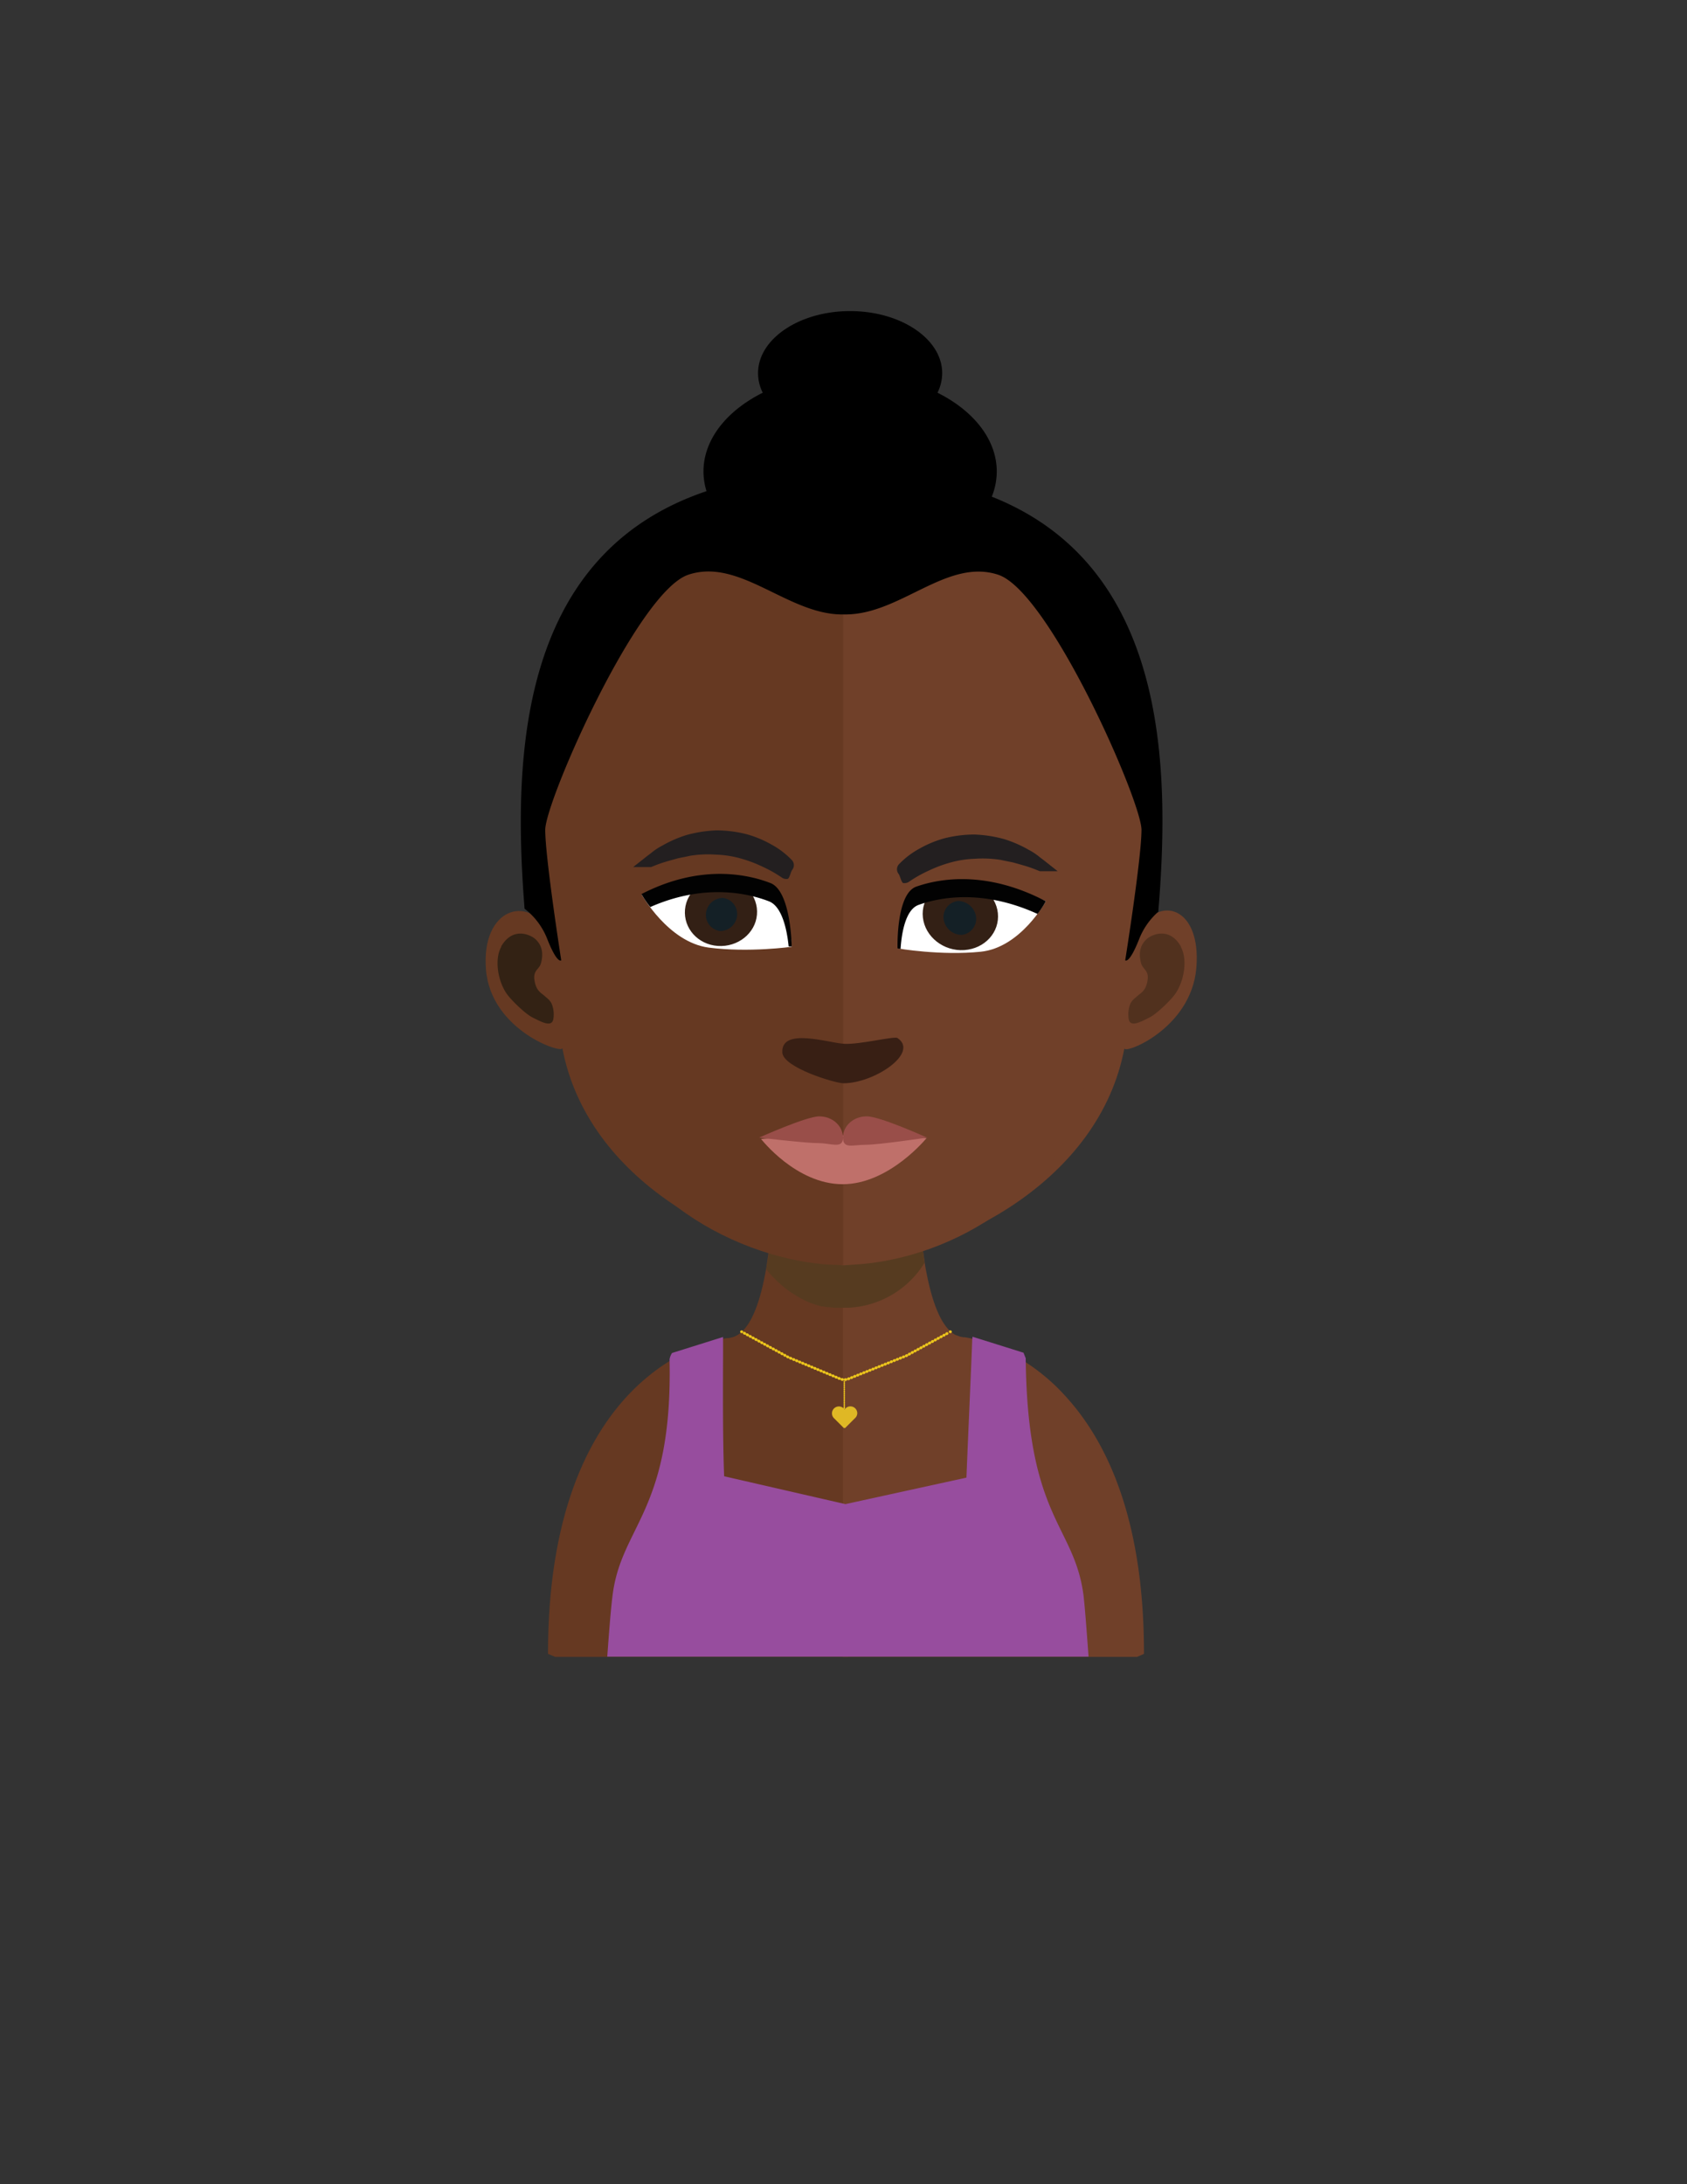<svg id="Layer_1" data-name="Layer 1" xmlns="http://www.w3.org/2000/svg" viewBox="0 0 612 792"><rect x="0" y="0" width="612" height="792" fill="#333333" stroke="none"/><defs><style>.cls-1,.cls-20{fill:#332214;}.cls-2{fill:#663922;}.cls-3{fill:#704029;}.cls-4{fill:#563b20;}.cls-15,.cls-16,.cls-18,.cls-19,.cls-5{fill:none;}.cls-6{fill:#bf706a;}.cls-7{fill:#994e49;}.cls-8{fill:#381f14;}.cls-9{fill:#fff;}.cls-10{fill:#332015;}.cls-11{fill:#142026;}.cls-12{fill:#020202;}.cls-13{fill:#231f20;}.cls-14{fill:#974d9e;}.cls-15,.cls-16,.cls-18,.cls-19{stroke:#ecc51c;stroke-linecap:round;stroke-miterlimit:10;}.cls-16{stroke-dasharray:0.2 0.99;}.cls-17{fill:#dfb825;}.cls-18,.cls-19{stroke-width:0.5px;}.cls-19{stroke-dasharray:0.2 0.5;}.cls-20{opacity:0.5;}</style></defs><title>OOW II - Final avatars</title><path class="cls-1" d="M427.9,343.2c-4-7.4-10.2-4.2-11.7-2.6s-2.9,4.1-1.9,8.5c.6,2.5,2.8,2.6,2.3,6.4s-2.3,4.5-3.2,5.5-2.1,1.7-2.7,3.4a10.6,10.6,0,0,0-.3,5.3c.6,3,4.4.6,7-.7s7-6.1,8.4-7.9c3.4-4.4,5-13,2.3-17.9"/><path class="cls-2" d="M307.6,402.1V600.8H201.4l-2.6-1.1c0-50.2,14.4-78.5,29.6-94.4,17.2-17.9,35.4-20.1,35.4-20.1h.5l1.4-.3c5.4-1.5,9.1-9.5,11.5-21,.4-2,.8-4,1.1-6.2s1.2-7.5,1.5-11.5c.3-2.4.4-4.9.6-7.4,1-12.2,1.3-25.4,1.3-38,0,0,12.9,1.3,24,1.5Z"/><path class="cls-3" d="M415,599.7l-2.5,1.1H305.8V402.1h1.8c11.2-.1,24.3-1.5,24.3-1.5,0,12.5.3,25.6,1.3,37.7.2,2.4.4,4.8.7,7.2.5,4.2.9,8.1,1.5,11.8h0c.2,1.7.5,3.2.8,4.7,2.2,11.1,5.5,19.3,10.3,22l1.1.4a6,6,0,0,0,2.4.5s16.6,2,33,17.7a86.9,86.9,0,0,1,10.1,11.8c12.1,17,21.9,43.5,21.9,85"/><path class="cls-4" d="M333.9,445.6c-.2-2.4-.4-4.8-.7-7.2a108.2,108.2,0,0,1-25.6,3.8h-9.5l-2.3-.2H295l-2.4-.3H292l-2.4-.3H289l-2.5-.4h-.5l-2.5-.5h-.4l-2.7-.6c-.2,2.3-.3,4.6-.6,6.9-.3,4-.9,7.9-1.5,11.5l-.3,2a42.6,42.6,0,0,0,3.4,3.7h0l.2.2.5.5.7.6.5.5,1.2,1,.5.4.9.7.6.4.9.6.6.4,1.5.9.3.2,1.5.8.6.3,1.3.6.7.3,1.5.5.5.2,2.1.6h.5l1.7.3h.8l1.6.2h5a34.3,34.3,0,0,0,27.8-16.3h0C334.8,453.7,334.3,449.7,333.9,445.6Z"/><rect class="cls-5" x="276.5" y="438.4" width="58.8" height="35.38"/><path class="cls-2" d="M305.7,188.5c-110.8-.2-111.4,90.4-106.5,149.5-7.6-13.9-24.7-8.6-22.9,13.6s28.1,30.8,27.7,28.4c9.1,48.1,61.3,74.9,101.7,78.7h.8V188.5h-.8"/><path class="cls-1" d="M181.8,343.2c4.3-7.4,10.8-4.2,12.5-2.6s3.1,4.1,2,8.5c-.6,2.5-3,2.6-2.4,6.4s2.4,4.5,3.5,5.5,2.3,1.7,2.9,3.4a10.3,10.3,0,0,1,.4,5.3c-.7,3-4.7.6-7.4-.7s-7.5-6.1-8.9-7.9c-3.6-4.4-5.3-13-2.5-17.9"/><path class="cls-3" d="M306.3,188.5c110.8-.2,111.4,90.4,106.5,149.5,7.6-13.9,23.1-9.2,21.2,13s-26.5,31.5-26.1,29.1c-9.1,48.1-61.3,74.9-101.6,78.7h-.9V188.5h.9"/><path class="cls-2" d="M305.2,214.1c-37,0-64.1,10.4-80.5,30.9-22.9,28.6-22,72.4-13.6,103.7,2.6,9.6,3.9,35.5,5.7,44.9,8,42.5,56.4,65.1,88.4,65.1h.8V214.1h-.8"/><path class="cls-3" d="M385.4,245.1c-16.3-20.4-43-30.7-79.5-30.9V458.7c36.5-.4,80-25.1,87.5-65,1.8-9.5,3.1-35.3,5.7-44.9,8.4-31.3,9.2-75-13.7-103.7"/><path class="cls-6" d="M336.2,412.6s-13.6,16.8-30.5,16.8-29.6-16.4-29.6-16.4,12.8-1.3,29.6-1.3,30.5,1,30.5,1"/><path class="cls-7" d="M314.4,404.8c-4.7,0-8.5,3.3-8.6,7.6-.1-4.3-3.9-7.6-8.6-7.6s-21.8,7.7-21.8,7.7,16.7,2,21.4,2,9,2.2,9-1.9c.1,4.1,3.5,2.5,8.3,2.5s22.2-2.6,22.2-2.6-17-7.7-21.8-7.7"/><path id="_Path_" data-name="&lt;Path&gt;" class="cls-8" d="M283.8,381.6c-.4-9.2,16.8-3.4,22.5-3.1s18.2-2.9,19.3-2.1c8,5.4-8.5,16.4-19.6,16.4C303,392.8,284,387.1,283.8,381.6Z"/><path id="_Path_2" data-name="&lt;Path&gt;" class="cls-9" d="M232.8,324.4s9.7,17.3,24.3,19.2,30.1-.3,30.1-.3-.9-16.8-8.5-19.7S254.7,317.1,232.8,324.4Z"/><path id="_Path_3" data-name="&lt;Path&gt;" class="cls-10" d="M274.6,331.7c-.6,6.8-7,11.8-14.2,11.3s-12.5-6.4-11.9-13.2,7-11.8,14.2-11.3S275.2,324.9,274.6,331.7Z"/><path id="_Path_4" data-name="&lt;Path&gt;" class="cls-11" d="M261.2,337.6a5.9,5.9,0,0,1-5.1-6.4,6.2,6.2,0,0,1,6.2-5.6,5.9,5.9,0,0,1,5.1,6.4A6.2,6.2,0,0,1,261.2,337.6Z"/><path id="_Path_5" data-name="&lt;Path&gt;" class="cls-12" d="M287.2,343.2h-1.1c-.6-6.1-2.4-14.6-7.2-16.4-8.6-3.3-24.2-6.2-43,2.1a38.5,38.5,0,0,1-3.2-4.7c21.9-11.3,39.3-6.9,46.8-4S287.2,343.2,287.2,343.2Z"/><path id="_Path_6" data-name="&lt;Path&gt;" class="cls-9" d="M379.4,326.8s-9.1,16.8-23.6,18.3-30.1-1.2-30.1-1.2.4-18.1,7.9-20.7S357.2,316.8,379.4,326.8Z"/><path id="_Path_7" data-name="&lt;Path&gt;" class="cls-10" d="M334.8,332.7c.8,7,7.5,12.3,15,11.8s12.9-6.5,12.2-13.4-7.5-12.3-15-11.9S334,325.7,334.8,332.7Z"/><path id="_Path_8" data-name="&lt;Path&gt;" class="cls-11" d="M348.9,339a5.9,5.9,0,0,0,5.2-6.5,6.7,6.7,0,0,0-6.6-5.8,5.9,5.9,0,0,0-5.2,6.5A6.7,6.7,0,0,0,348.9,339Z"/><path id="_Path_9" data-name="&lt;Path&gt;" class="cls-12" d="M325.6,343.9l1.1.2c.4-6.1,1.9-14.4,6.6-16,7-2.5,22.7-6,43.1,3.3a35.3,35.3,0,0,0,3-4.6c-22.3-11.7-39.6-7.9-47-5.3S325.6,343.9,325.6,343.9Z"/><g id="_Group_" data-name="&lt;Group&gt;"><path id="_Path_10" data-name="&lt;Path&gt;" class="cls-13" d="M378.5,311.8l-1.2-.9a22.9,22.9,0,0,0-4.2-2.8,43.9,43.9,0,0,0-8.7-3.8,46.9,46.9,0,0,0-10.9-1.7,44.7,44.7,0,0,0-11,1.4,39.5,39.5,0,0,0-8.9,3.7,30.2,30.2,0,0,0-7.5,5.7h0a2.7,2.7,0,0,0-.1,3.5c.5.6,1,3.2,1.7,3.3h0a2.9,2.9,0,0,0,2.1-.5h0a44.7,44.7,0,0,1,6.9-3.9,47.1,47.1,0,0,1,7.6-2.9,37.4,37.4,0,0,1,9.3-1.5,41.6,41.6,0,0,1,9.4.4l1.4.3,3,.6,2.5.7,1.4.4a45.4,45.4,0,0,1,4.9,1.7l1,.4h6.5Z"/></g><g id="_Group_2" data-name="&lt;Group&gt;"><path id="_Path_11" data-name="&lt;Path&gt;" class="cls-13" d="M234.9,310.3l1.2-.9a22.9,22.9,0,0,1,4.2-2.8,43.9,43.9,0,0,1,8.7-3.8,46.9,46.9,0,0,1,10.9-1.7,44.7,44.7,0,0,1,11,1.4,39.5,39.5,0,0,1,8.9,3.7,30.2,30.2,0,0,1,7.5,5.7h0a2.7,2.7,0,0,1,.1,3.5c-.5.6-1,3.2-1.7,3.3h0a2.9,2.9,0,0,1-2.1-.5h0a44.7,44.7,0,0,0-6.9-3.9,47.1,47.1,0,0,0-7.6-2.9,37.4,37.4,0,0,0-9.3-1.5,41.6,41.6,0,0,0-9.4.4l-1.4.3-3,.6-2.5.7-1.4.4a45.4,45.4,0,0,0-4.9,1.7l-1,.4h-6.5Z"/></g><path d="M359.8,180.1a24.7,24.7,0,0,0,1.8-9.1c0-11.7-8.5-22.1-21.5-28.6a16,16,0,0,0,1.7-7.1c0-12.4-15-22.5-33.4-22.5S275,122.9,275,135.3a15.9,15.9,0,0,0,1.7,7.1c-13,6.5-21.5,16.9-21.5,28.6a24.7,24.7,0,0,0,1.1,7.1c-68.8,23.1-70.2,97.8-66,151.4a25.6,25.6,0,0,1,8.2,10.9c3.7,9.4,5.1,7.8,5.1,7.8s-5.8-37-5.8-47.3,33.4-86.3,51.9-92.5,35.8,14.1,55.4,14.4h1.6c20,0,36.8-20.5,55.4-14.4s52,82.2,52,92.5-5.9,47.3-5.9,47.3,1.4,1.6,5.1-7.8a25.7,25.7,0,0,1,6.9-9.8C424.5,278.4,423.7,205.4,359.8,180.1Z"/><path class="cls-14" d="M393.1,578.7c-3.3-25.9-20.4-27.6-21-86.2l-.8-2-18.5-5.8a6.4,6.4,0,0,1-.1.9c-.1,4.2-1.4,32.5-2.1,50.2l-43.9,9.6-44-10.1c-.7-17.4-.3-45.2-.4-49.6v-.9l-18.5,5.8a6,6,0,0,0-.9,2.3c1.2,55.3-17.6,60.1-20.7,85.8-.7,5.4-1.4,15.3-1.9,22H394.9C394.4,594,393.7,584.1,393.1,578.7Z"/><line class="cls-15" x1="269" y1="482.9" x2="269.1" y2="482.9"/><path class="cls-16" d="M270,483.4l16.1,8.8,18.5,7.7a4,4,0,0,0,3.4,0l20.8-8.3,15.4-8.4"/><line class="cls-15" x1="344.7" y1="482.9" x2="344.8" y2="482.9"/><path class="cls-17" d="M311,512.4a2.5,2.5,0,0,0-4.6-1.3,2.5,2.5,0,1,0-3.8,3.2l3.5,3.5h.5l3.5-3.5a2.5,2.5,0,0,0,.9-1.9Zm0,0"/><line class="cls-18" x1="306.3" y1="501" x2="306.3" y2="501.1"/><line class="cls-19" x1="306.3" y1="501.6" x2="306.3" y2="510.4"/><line class="cls-18" x1="306.3" y1="510.6" x2="306.3" y2="510.7"/><path class="cls-20" d="M428.4,343.2c-4.3-7.4-10.8-4.2-12.5-2.6s-3.1,4.1-2,8.5c.6,2.5,3,2.6,2.4,6.4s-2.4,4.5-3.5,5.5-2.3,1.7-2.9,3.4a10.3,10.3,0,0,0-.4,5.3c.7,3,4.7.6,7.4-.7s7.5-6.1,8.9-7.9c3.6-4.4,5.3-13,2.5-17.9"/></svg>